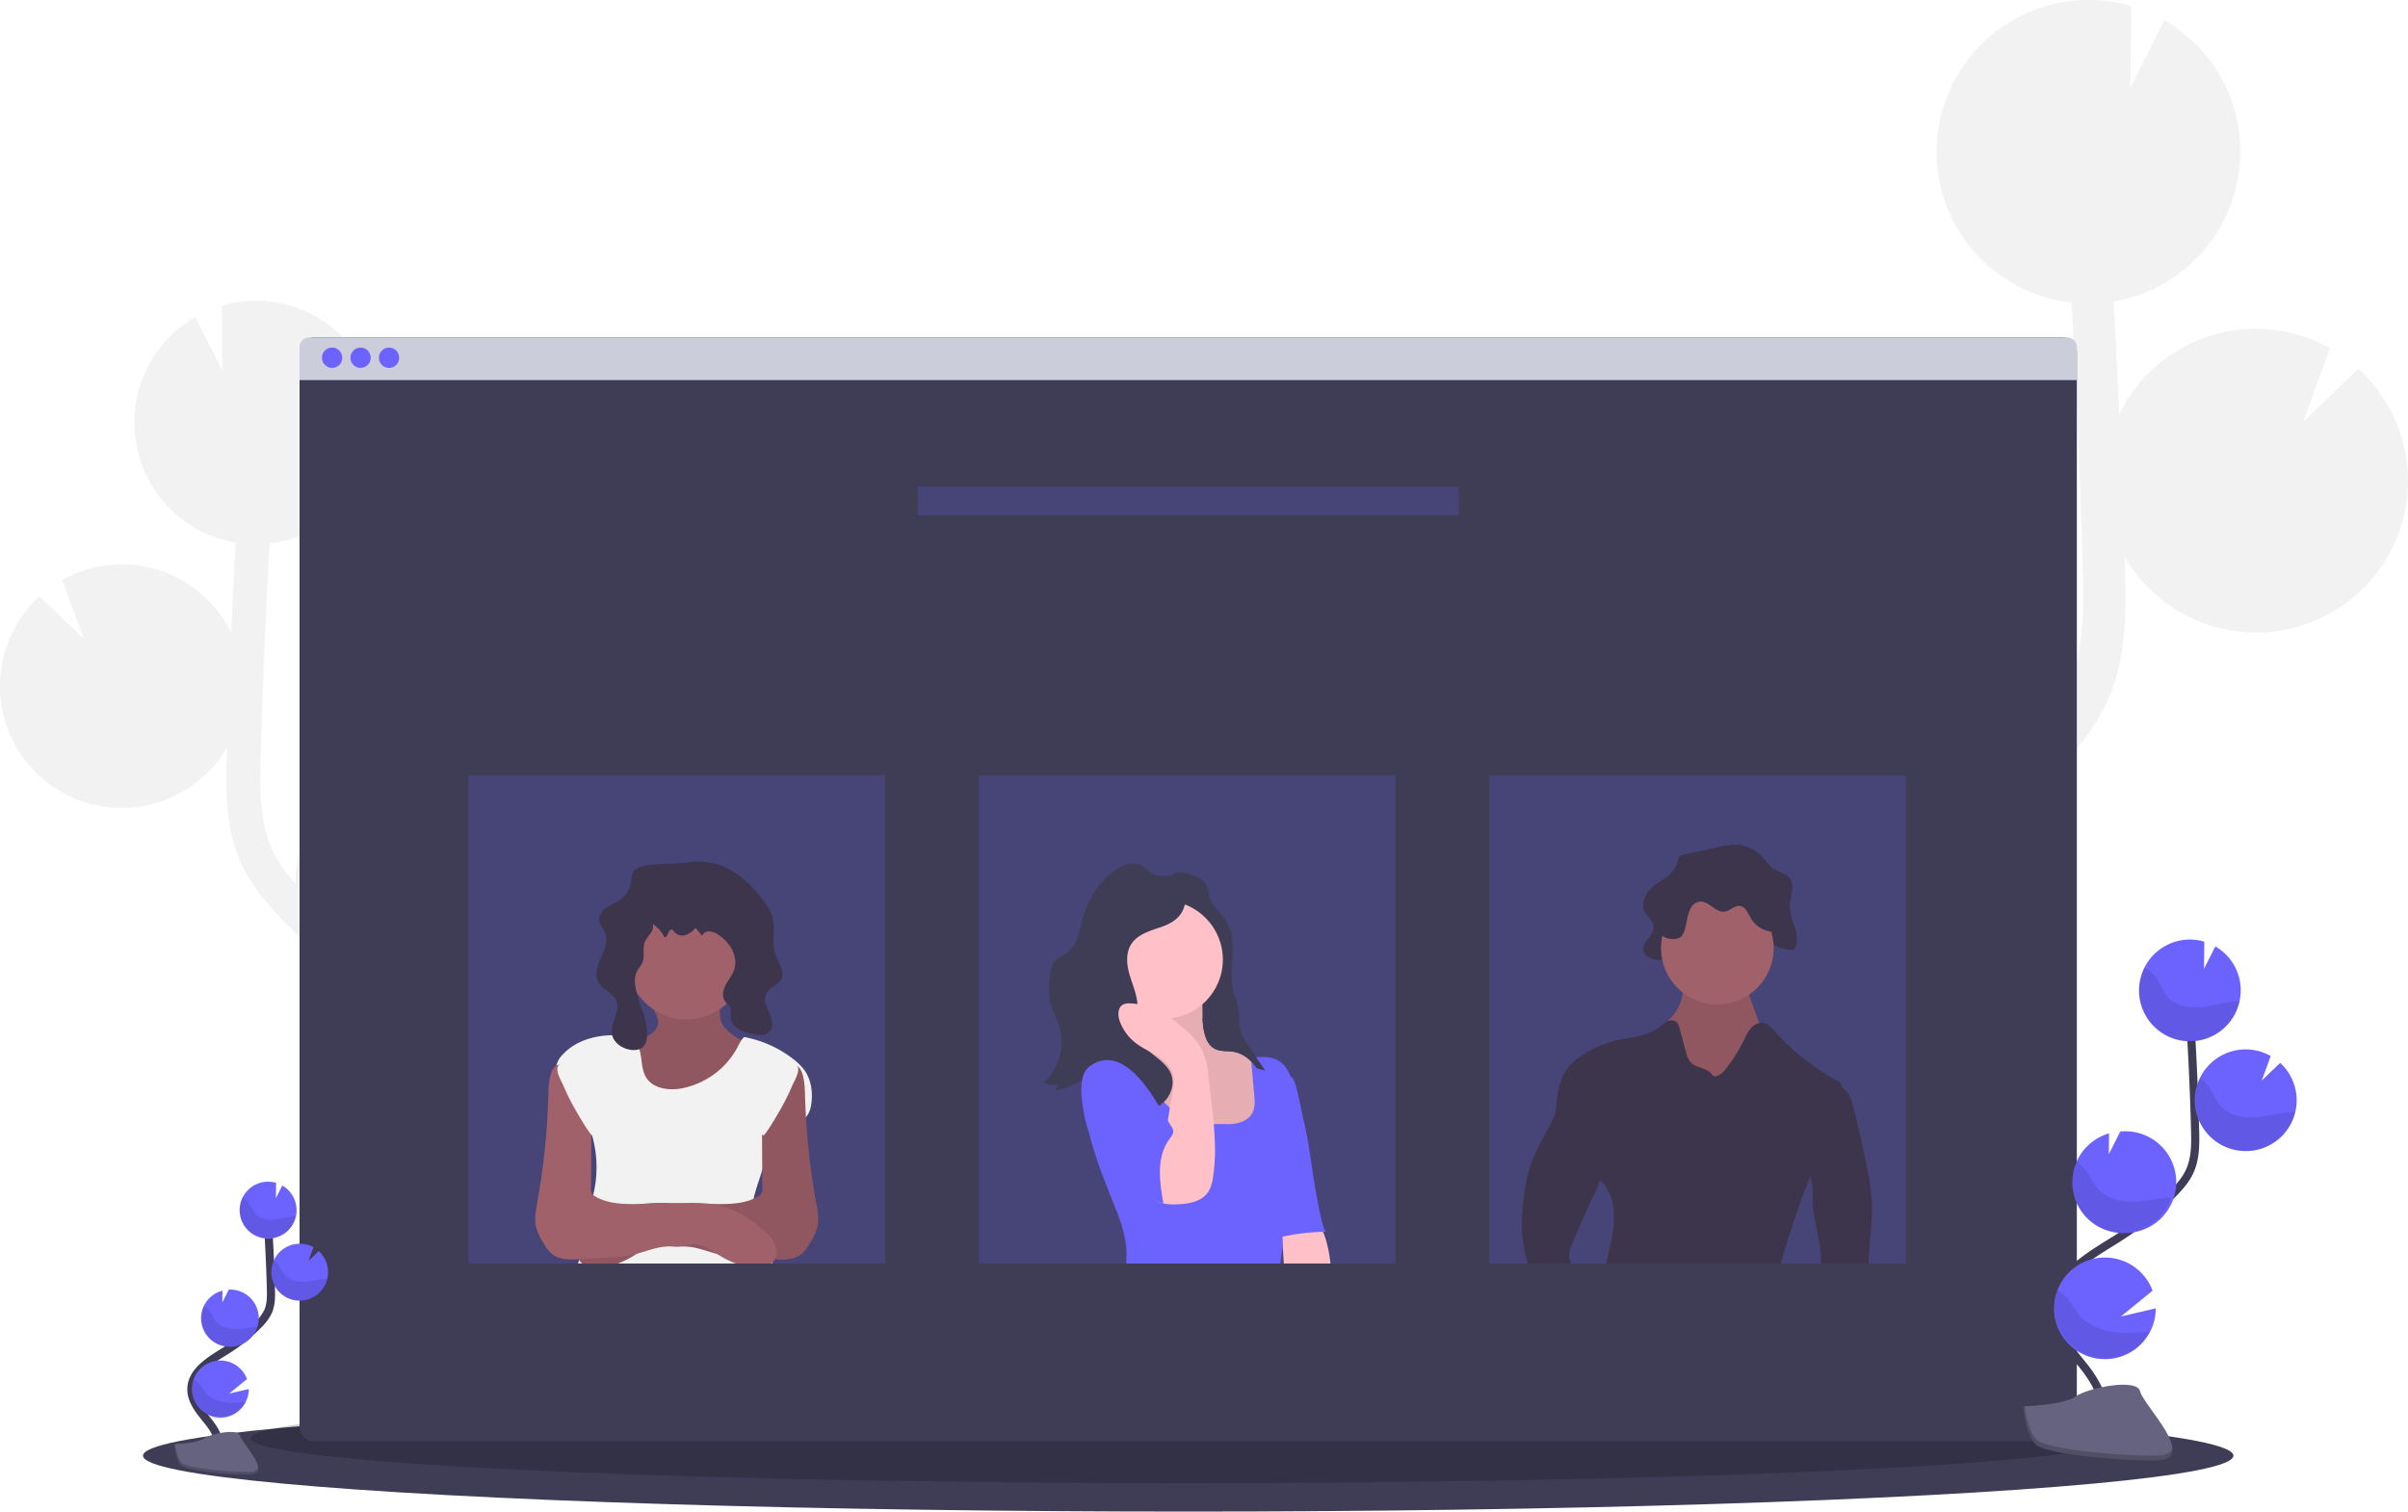 <svg xmlns="http://www.w3.org/2000/svg" width="1184.166" height="743.45"><g data-name="Groupe 30" transform="translate(.023 -.05)"><path data-name="Tracé 415" d="M223.42 498.27l-6.29-3.91c-.6-.37-1.19-.77-1.79-1.15a59.86 59.86 0 0 0 6.05-116.62l.31 24.66-13.55-26.83h-.17a59.87 59.87 0 0 0-62.58 57c-.06 1.15 0 2.27 0 3.4-4.71-5.38-9-11.15-11.83-17.47-5.73-12.79-5.84-27.28-5.39-44.9.9-34.9 2.41-70.08 4.37-105.14a59.85 59.85 0 0 0 53.16-56.64c.08-1.83.05-3.63 0-5.43a8.6 8.6 0 0 0-.07-1.34c-.12-1.74-.28-3.46-.55-5.16a4.554 4.554 0 0 0-.15-.82c-.24-1.44-.54-2.86-.88-4.26-.13-.53-.26-1.05-.4-1.57-.42-1.53-.88-3-1.42-4.52-.18-.49-.38-1-.58-1.46-.42-1.09-.88-2.17-1.37-3.23-.26-.56-.51-1.12-.78-1.67-.08-.14-.13-.29-.21-.43a59.84 59.84 0 0 0-70.28-30.36l.4 32.1L96.02 156a59.57 59.57 0 0 0-28.55 64.51h-.12c.09.43.22.84.32 1.26.19.79.39 1.57.61 2.35q.435 1.5.93 3c.25.74.49 1.47.77 2.2.41 1.06.87 2.09 1.33 3.12.27.6.51 1.22.8 1.81q1.14 2.32 2.48 4.53c.31.52.66 1 1 1.51.64 1 1.28 2 2 2.93.43.59.89 1.16 1.34 1.73.66.83 1.33 1.65 2 2.44.49.57 1 1.12 1.51 1.66.74.78 1.49 1.53 2.27 2.26.52.49 1 1 1.57 1.46.88.79 1.8 1.53 2.73 2.26.47.37.93.75 1.41 1.11q2.13 1.5 4.39 3c.28.17.59.31.87.48 1.27.74 2.55 1.45 3.87 2.09.57.28 1.15.53 1.73.79 1.08.48 2.17.95 3.29 1.38l2 .7c1.1.37 2.22.72 3.35 1 .66.18 1.33.37 2 .53 1.22.29 2.47.53 3.73.75l.24.05q-1.23 22.19-2.2 44.39a59.83 59.83 0 0 0-83.07-26l10.58 29-21.77-20.9A59.66 59.66 0 0 0 .05 334.75a58.5 58.5 0 0 0 1.52 16.49 59.84 59.84 0 0 0 110.06 16.3c0 1.5-.1 3-.14 4.51-.4 15.54-.9 34.88 6.85 52.15 5.25 11.7 13.69 21.21 22 29.73 5.43 5.54 11.06 10.91 16.83 16.1a60.09 60.09 0 0 0 21.62 18c9.48 7.3 19.3 14.17 29.45 20.51l6.34 3.94c5.7 3.53 11.54 7.16 17.26 10.93-1-.1-2-.21-3-.26a59.89 59.89 0 0 0-58.94 39l37.4 30.43-41.14-9.54a59.89 59.89 0 0 0 85.89 53.84l-2.78 3.45q-2.76 3.43-5.45 6.82c-24.34 30.83-31.11 60.09-19.06 82.4l14.66-7.91c-11.73-21.72 5.91-49.52 17.47-64.16q2.64-3.33 5.36-6.7c15.55-19.32 33.17-41.22 32.74-68.08-.68-40.49-39.94-64.85-71.57-84.43z" fill="#f2f2f2"/><path data-name="Tracé 416" d="M905.36 437.01l7.84-4.88c.75-.47 1.48-1 2.23-1.44a74.664 74.664 0 0 1-7.55-145.49l-.39 30.77 16.91-33.47h.2a74.7 74.7 0 0 1 78.09 71.13c.07 1.43 0 2.83 0 4.24 5.89-6.71 11.23-13.91 14.76-21.79 7.16-16 7.3-34 6.73-56-1.12-43.55-3-87.43-5.45-131.17a74.66 74.66 0 0 1-66.32-70.67c-.1-2.28-.07-4.53 0-6.77a15.759 15.759 0 0 1 .09-1.68c.14-2.17.35-4.32.67-6.43.05-.35.14-.69.19-1q.46-2.7 1.11-5.32l.49-2c.53-1.9 1.1-3.79 1.77-5.63.22-.62.48-1.21.72-1.82.54-1.37 1.11-2.71 1.72-4 .32-.69.63-1.39 1-2.08.08-.17.16-.36.25-.53a74.6 74.6 0 0 1 87.68-37.87l-.5 40 16.72-33.08a74.27 74.27 0 0 1 35.61 80.48h.09c-.12.53-.29 1-.41 1.57-.24 1-.49 2-.76 2.93-.35 1.25-.75 2.47-1.16 3.69-.31.92-.61 1.84-1 2.75a74.47 74.47 0 0 1-1.66 3.89c-.34.75-.64 1.52-1 2.26-.95 1.93-2 3.82-3.09 5.65-.38.65-.82 1.26-1.23 1.89-.8 1.24-1.61 2.46-2.48 3.65-.54.74-1.11 1.44-1.67 2.16-.82 1-1.65 2.06-2.53 3.05q-.91 1-1.89 2.07c-.91 1-1.86 1.9-2.82 2.81-.65.62-1.29 1.24-2 1.83-1.11 1-2.25 1.9-3.42 2.81-.58.46-1.15.95-1.75 1.39a76.03 76.03 0 0 1-5.48 3.69c-.35.21-.73.39-1.09.6q-2.36 1.4-4.82 2.61c-.71.35-1.44.65-2.16 1-1.35.61-2.71 1.19-4.1 1.72a74.716 74.716 0 0 1-6.64 2.16c-.83.23-1.66.46-2.51.67-1.53.36-3.08.66-4.65.93l-.31.06q1.56 27.69 2.75 55.39a74.62 74.62 0 0 1 103.64-32.4l-13.19 36.16 27.15-26.07a74.4 74.4 0 0 1 24.31 51.52 72.944 72.944 0 0 1-1.89 20.57 74.66 74.66 0 0 1-137.32 20.34c0 1.87.13 3.76.18 5.63.5 19.39 1.12 43.52-8.54 65.06-6.55 14.61-17.09 26.46-27.51 37.09q-10.17 10.38-21 20.09a74.94 74.94 0 0 1-27 22.43c-11.83 9.11-24.08 17.68-36.74 25.6l-7.91 4.91c-7.11 4.4-14.39 8.93-21.54 13.63 1.26-.12 2.5-.26 3.78-.32a74.72 74.72 0 0 1 73.49 48.62l-46.66 38 51.33-11.89a74.73 74.73 0 0 1-107.08 67.26c1.16 1.44 2.31 2.88 3.47 4.31 2.29 2.85 4.58 5.69 6.81 8.51 30.36 38.45 38.81 75 23.77 102.8l-18.28-9.87c14.63-27.1-7.38-61.78-21.81-80-2.19-2.77-4.43-5.56-6.68-8.36-19.4-24.1-41.39-51.42-40.85-84.93.84-50.61 49.88-81 89.29-105.42z" fill="#f2f2f2"/><ellipse data-name="Ellipse 19" cx="514" cy="27.5" rx="514" ry="27.5" transform="translate(70.3 688.5)" fill="#3f3d56"/><ellipse data-name="Ellipse 20" cx="460" cy="22" rx="460" ry="22" transform="translate(123.3 685.5)" opacity=".2"/><path data-name="Tracé 417" d="M1021.29 173.21v528.54a7.21 7.21 0 0 1-7.21 7.21H154.49a7.2 7.2 0 0 1-7.2-7.21V173.21a7.2 7.2 0 0 1 7.2-7.21h859.56a7.21 7.21 0 0 1 7.24 7.21z" fill="#3f3d56"/><path data-name="Tracé 418" d="M1021.29 170.81V187h-874v-16.19a4.81 4.81 0 0 1 4.81-4.81h864.38a4.81 4.81 0 0 1 4.81 4.81z" fill="#cbceda"/><circle data-name="Ellipse 21" cx="5" cy="5" r="5" transform="translate(158.29 171)" fill="#6c63ff"/><circle data-name="Ellipse 22" cx="5" cy="5" r="5" transform="translate(172.29 171)" fill="#6c63ff"/><circle data-name="Ellipse 23" cx="5" cy="5" r="5" transform="translate(186.29 171)" fill="#6c63ff"/><path data-name="Rectangle 1669" fill="#6c63ff" opacity=".2" d="M451.3 239.5h266v14h-266z"/><path data-name="Rectangle 1670" fill="#6c63ff" opacity=".2" d="M230.3 381.5h205v240h-205z"/><path data-name="Rectangle 1671" fill="#6c63ff" opacity=".2" d="M481.3 381.5h205v240h-205z"/><path data-name="Rectangle 1672" fill="#6c63ff" opacity=".2" d="M937.3 621.5h-205v-240h205z"/><path data-name="Tracé 419" d="M323.63 503.48c-.61 3.61-4.18 5.88-7.55 7.29s-7.14 2.58-9.3 5.53c-2.91 4-1.69 9.73 1 13.88 3.05 4.76 7.67 8.27 12.19 11.67a22 22 0 0 0 6.6 3.85 19.62 19.62 0 0 0 5.62.6 102.48 102.48 0 0 0 18.17-1.63c7.69-1.4 15.91-4.2 20-10.88 3.32-5.47 3.11-12.3 2.79-18.7-3.62-.31-6.86-2.28-9.94-4.19-3.64-2.26-7.57-4.89-8.75-9-1.24-4.31.74-9.63-2.21-13-2-2.28-5.39-2.55-8.41-2.63q-6.15-.16-12.29-.17c-2.82 0-9.12-1.18-11.44.7-4.27 3.41 4.29 12.1 3.52 16.68z" fill="#a0616a"/><path data-name="Tracé 420" d="M323.63 503.48c-.61 3.61-4.18 5.88-7.55 7.29s-7.14 2.58-9.3 5.53c-2.91 4-1.69 9.73 1 13.88 3.05 4.76 7.67 8.27 12.19 11.67a22 22 0 0 0 6.6 3.85 19.62 19.62 0 0 0 5.62.6 102.48 102.48 0 0 0 18.17-1.63c7.69-1.4 15.91-4.2 20-10.88 3.32-5.47 3.11-12.3 2.79-18.7-3.62-.31-6.86-2.28-9.94-4.19-3.64-2.26-7.57-4.89-8.75-9-1.24-4.31.74-9.63-2.21-13-2-2.28-5.39-2.55-8.41-2.63q-6.15-.16-12.29-.17c-2.82 0-9.12-1.18-11.44.7-4.27 3.41 4.29 12.1 3.52 16.68z" opacity=".1"/><circle data-name="Ellipse 24" cx="29.33" cy="29.33" r="29.33" transform="translate(308.27 442.76)" fill="#a0616a"/><path data-name="Tracé 421" d="M398.89 543.27a12.64 12.64 0 0 1-1.65 5 8.548 8.548 0 0 1-.9 1.16c-1.65 1.81-4 3-6.13 4.27-6 3.65-12.73 8.4-13.85 15.35a52.6 52.6 0 0 1-1.51 6.4c-1.4 4.76-3.23 9.44-4.3 14.2a32.279 32.279 0 0 0-.89 8.43 25.573 25.573 0 0 0 .24 2.65c.95 6.74 4.41 12.79 8.48 18.54.44.62.88 1.24 1.33 1.85l.29.39h-95.74c.16-.61.32-1.21.47-1.82a2.862 2.862 0 0 1 .07-.28c.95-3.81 1.78-7.64 2.36-11.5a73.2 73.2 0 0 0 .89-10.36c0-3 .66-6.32 3.17-8 .17-.61.33-1.23.49-1.84a57.15 57.15 0 0 0-.14-27.63c-.14-.56-.3-1.12-.45-1.68-.07-.25-.15-.5-.22-.75a81.918 81.918 0 0 1-2.12-8.11c-.59-3.27-.72-6.75-2.46-9.57s-4.77-4.47-7.46-6.38a17.1 17.1 0 0 1-3.53-3.21 7.881 7.881 0 0 1-1.9-4.6 6.8 6.8 0 0 1 .11-1.5 11.51 11.51 0 0 1 3.05-5.45c6.08-6.69 15.37-9.5 24.5-9.62 1.41 0 2.81 0 4.2.12a11.829 11.829 0 0 1 4.71 1.06 7.15 7.15 0 0 1 2.35 1.94 11.64 11.64 0 0 1 2 3.78 21 21 0 0 1 .8 3.38c.56 3.57.68 7.37 2.56 10.45 3.41 5.58 11.18 6.6 17.6 5.39a39.7 39.7 0 0 0 27.23-20 36.743 36.743 0 0 1 2-3.63 9.068 9.068 0 0 1 1.36-1.61 55.81 55.81 0 0 1 24.37 11 26.62 26.62 0 0 1 5.78 6c3 4.74 3.68 10.66 2.84 16.18z" fill="#f2f2f2"/><path data-name="Tracé 422" d="M401.89 603.66a28.16 28.16 0 0 1-3.67 7.86 18.921 18.921 0 0 1-4.24 5.42c-3.55 2.79-8.46 2.73-13 2.47h-.36l-2.25-.13-12.91-.77a72.773 72.773 0 0 1-10.2-1.09c-.9-.18-1.79-.4-2.68-.64-5-1.34-9.89-3.34-15.06-3.63-1.5-.09-3 0-4.53 0h-.42a22.546 22.546 0 0 1-3-.2c-1.636-.239-3.246-.759-4.916-.839-4.28-.22-8.06 2.35-11.71 4.69l-1 .62a44.993 44.993 0 0 1-8.28 4.12H286.32a5.724 5.724 0 0 1-.81-.75 6.233 6.233 0 0 1-.78-1.07c-.05-.09-.1-.18-.14-.27a9.12 9.12 0 0 1 0-7.71 15.09 15.09 0 0 1 2.53-3.8 34.994 34.994 0 0 1 3.66-3.44c6.74-5.62 14.49-10.36 23.11-12 .6-.11 1.21-.21 1.81-.29a80.26 80.26 0 0 1 13-.43l4.07.08 17.05.35h.47c6.85.13 14.05.18 20.24-2.55a23.787 23.787 0 0 0 2.3-1.18 4.329 4.329 0 0 0 1.59-1.38 4.77 4.77 0 0 0 .47-2.6l-.06-9-.12-17.35q0-6.39-.08-12.77a8.77 8.77 0 0 1 2.45-7.27c2.49-3.13 8.56-14.18 12.86-14.36a3.46 3.46 0 0 1 2.15.6c3.66 2.44 3.68 11.69 3.77 14.81q.15 5.17.45 10.33a350.869 350.869 0 0 0 5 42c.74 3.989 1.54 8.169.58 12.169z" fill="#a0616a"/><path data-name="Tracé 423" d="M401.89 603.66a28.16 28.16 0 0 1-3.67 7.86 18.921 18.921 0 0 1-4.24 5.42c-3.55 2.79-8.46 2.73-13 2.47h-.36l-2.25-.13-12.91-.77a72.773 72.773 0 0 1-10.2-1.09c-.9-.18-1.79-.4-2.68-.64-5-1.34-9.89-3.34-15.06-3.63-1.5-.09-3 0-4.53 0h-.42a22.546 22.546 0 0 1-3-.2c-1.636-.239-3.246-.759-4.916-.839-4.28-.22-8.06 2.35-11.71 4.69l-1 .62a44.993 44.993 0 0 1-8.28 4.12H286.32a5.724 5.724 0 0 1-.81-.75 6.233 6.233 0 0 1-.78-1.07c-.05-.09-.1-.18-.14-.27a9.12 9.12 0 0 1 0-7.71 15.09 15.09 0 0 1 2.53-3.8 34.994 34.994 0 0 1 3.66-3.44c6.74-5.62 14.49-10.36 23.11-12 .6-.11 1.21-.21 1.81-.29a80.26 80.26 0 0 1 13-.43l4.07.08 17.05.35h.47c6.85.13 14.05.18 20.24-2.55a23.787 23.787 0 0 0 2.3-1.18 4.329 4.329 0 0 0 1.59-1.38 4.77 4.77 0 0 0 .47-2.6l-.06-9-.12-17.35q0-6.39-.08-12.77a8.77 8.77 0 0 1 2.45-7.27c2.49-3.13 8.56-14.18 12.86-14.36a3.46 3.46 0 0 1 2.15.6c3.66 2.44 3.68 11.69 3.77 14.81q.15 5.17.45 10.33a350.869 350.869 0 0 0 5 42c.74 3.989 1.54 8.169.58 12.169z" opacity=".1"/><path data-name="Tracé 424" d="M318.28 425.58c-2.54.38-5.35 1.06-6.73 3.22-1.08 1.68-1 3.81-1.37 5.77a12.8 12.8 0 0 1-4.92 7.87c-2.1 1.55-4.64 2.42-6.81 3.87s-4.09 3.82-3.8 6.42c.25 2.27 2.06 4 2.91 6.14 1.57 3.9-.28 8.25-2 12.09s-3.34 8.36-1.37 12.07c2.09 3.91 7.48 5.39 9 9.54 1.89 5-3 10.33-2.37 15.66.54 4.38 4.86 7.51 9.23 8.15 2.09.3 4.41.09 6-1.3s2.09-3.66 2.16-5.77c.27-8.14-4.36-15.61-5.71-23.65-.44-2.65-.5-5.49.73-7.88.78-1.51 2-2.75 2.68-4.32 1.35-3.27-.18-7.22 1.27-10.45a27.359 27.359 0 0 1 2.83-4c.93-1.35 1.55-3.14.82-4.61a16.151 16.151 0 0 1 5.95 6.76c1.89-.38 1.84-4.44 3.69-3.86.52.17.82.72 1.16 1.15a5.21 5.21 0 0 0 5.54 1.46 10.889 10.889 0 0 0 4.88-3.51l3.16 3.92a3.61 3.61 0 0 1 3.47-2.2 8.34 8.34 0 0 1 4.1 1.41c6 3.59 10.5 10.94 8.2 17.54-1 2.82-3 5.13-4.34 7.81s-1.68 6.28.46 8.36a16.646 16.646 0 0 1 1.38 1.26c1.57 1.85.58 4.67 1.05 7 .83 4.29 5.89 6 10.15 7 3 .68 6.57 1.19 8.67-1 2.3-2.4 1.27-6.33-.12-9.35s-3-6.51-1.51-9.47 5.86-4 7.43-7.09c2-3.93-1.53-8.24-2.94-12.42-1.93-5.72.22-12.14-1.36-18a25.119 25.119 0 0 0-4.42-8.12c-4.67-6.28-10.27-12.05-17.21-15.69-6.56-3.44-13.17-4-20.4-3.13-6.49.82-13.03.38-19.54 1.35z" fill="#3c354c"/><path data-name="Tracé 425" d="M375.28 558.49a2.42 2.42 0 0 1-1.15-1.59q-3.33-9.36-6.24-18.85a7.33 7.33 0 0 1-.47-3.51 6.82 6.82 0 0 1 2.68-3.65 40 40 0 0 1 10.95-6.42c2.88-1.13 7.13-3.14 10-1.31 3.56 2.27-.24 8-1.54 11a114.076 114.076 0 0 1-6 12c-.68 1.2-7.32 12.69-8.23 12.33z" fill="#f2f2f2"/><path data-name="Tracé 426" d="M380.99 619.41a6 6 0 0 1-.94 1.34 3.064 3.064 0 0 1-.36.36 4.193 4.193 0 0 1-.45.39h-17.39a45 45 0 0 1-8.28-4.12l-1-.62c-3.65-2.34-7.43-4.91-11.71-4.69-1.67.08-3.28.6-4.92.84a22.53 22.53 0 0 1-3 .2h-.42c-1.51 0-3-.07-4.53 0-5.17.29-10.05 2.29-15.06 3.63-.89.24-1.78.46-2.68.64a72.773 72.773 0 0 1-10.2 1.09l-15.16.9h-.36c-4.53.26-9.44.32-13-2.47a18.921 18.921 0 0 1-4.24-5.42 28.158 28.158 0 0 1-3.67-7.86c-1-4-.16-8.18.57-12.23a352.25 352.25 0 0 0 5.43-52.34c.09-3.13.11-12.41 3.79-14.82a3.19 3.19 0 0 1 1.39-.54 3.561 3.561 0 0 1 .74 0c4.3.18 10.37 11.23 12.86 14.36a8.77 8.77 0 0 1 2.45 7.27q0 6.16-.08 12.34v.56q-.07 13.14-.17 26.27a4.77 4.77 0 0 0 .47 2.6 2.859 2.859 0 0 0 .52.63 6.636 6.636 0 0 0 1.07.75c6.65 3.92 14.82 3.88 22.54 3.73h.47l17.05-.35 4.07-.08a80.246 80.246 0 0 1 13 .43c.6.08 1.21.18 1.81.29a47.079 47.079 0 0 1 18.3 8.26q2.5 1.77 4.86 3.74c2.46 2 4.88 4.32 6.19 7.24a9.12 9.12 0 0 1 .04 7.68z" fill="#a0616a"/><path data-name="Tracé 427" d="M291.33 558.49a2.45 2.45 0 0 0 1.15-1.59q3.33-9.36 6.24-18.85a7.451 7.451 0 0 0 .46-3.51 6.82 6.82 0 0 0-2.68-3.65 39.74 39.74 0 0 0-10.94-6.42c-2.88-1.13-7.12-3.14-10-1.31-3.56 2.27.23 8 1.54 11a112.1 112.1 0 0 0 6 12c.68 1.2 7.32 12.69 8.23 12.33z" fill="#f2f2f2"/><path data-name="Tracé 428" d="M832.38 444.98c5.95-1.45 10.57 8.4 16.56 7.23 3.29-.64 5.83-4.54 9.16-4.25 3.79.33 5.41 5.51 7.35 9.3 3.37 6.56 10.18 10.53 16.74 9.74 2.06-2.72 1.67-6.9.62-10.3s-2.65-6.7-2.69-10.32c-.05-4.79 2.58-10.09.2-14-1.83-3-5.57-3.24-8.32-5.09-2.15-1.44-3.66-3.85-5.46-5.82a18.05 18.05 0 0 0-11.13-5.85c-3.54-.4-7.1.36-10.6 1.12l-16.36 3.54a4.55 4.55 0 0 0-2.55 1.17 8.811 8.811 0 0 0-1.32 3.35c-1.55 5.08-6.41 7.46-10.38 10.28s-7.74 8.4-5.55 13.15c1.24 2.69 4.16 4.35 4.47 7.37.27 2.7-1.68 4.91-3.27 6.91-6.75 8.46 8.38 12.86 12 7.12 4.03-6.32 2.02-22.57 10.53-24.65z" fill="#3c354c"/><path data-name="Tracé 429" d="M823.73 498.19c-1.42 1.85-3.27 3.39-4.41 5.43a12.49 12.49 0 0 0-.66 9.37 35.4 35.4 0 0 0 4.27 8.6 50 50 0 0 0 7.5 10 18.25 18.25 0 0 0 11 5.46c4.45.33 8.75-1.51 12.78-3.44a14 14 0 0 0 4.61-3 14.288 14.288 0 0 0 2.24-4.07l3.47-8.31a22.891 22.891 0 0 0 2-6.38c.36-3.45-.84-6.86-2-10.13l-6.35-17.47a5.9 5.9 0 0 0-1.52-2.65 5.73 5.73 0 0 0-2.34-1 67.917 67.917 0 0 0-12.27-2c-3.08-.21-10.07-1.3-12.76.44-2.47 1.61-1.44 5.71-1.73 8.36a21.17 21.17 0 0 1-3.83 10.79z" fill="#a0616a"/><path data-name="Tracé 430" d="M823.73 498.19c-1.42 1.85-3.27 3.39-4.41 5.43a12.49 12.49 0 0 0-.66 9.37 35.4 35.4 0 0 0 4.27 8.6 50 50 0 0 0 7.5 10 18.25 18.25 0 0 0 11 5.46c4.45.33 8.75-1.51 12.78-3.44a14 14 0 0 0 4.61-3 14.288 14.288 0 0 0 2.24-4.07l3.47-8.31a22.891 22.891 0 0 0 2-6.38c.36-3.45-.84-6.86-2-10.13l-6.35-17.47a5.9 5.9 0 0 0-1.52-2.65 5.73 5.73 0 0 0-2.34-1 67.917 67.917 0 0 0-12.27-2c-3.08-.21-10.07-1.3-12.76.44-2.47 1.61-1.44 5.71-1.73 8.36a21.17 21.17 0 0 1-3.83 10.79z" opacity=".1"/><circle data-name="Ellipse 25" cx="27.7" cy="27.7" r="27.7" transform="translate(816.81 438.68)" fill="#a0616a"/><path data-name="Tracé 431" d="M905.89 535.55c.06 7.64-2.87 15-5.9 22s-6.88 13.91-9.84 21.1c-.24.58-.47 1.17-.7 1.76q-7.64 19.74-13.52 40.09l-.29 1h-85.9c3.92-15 7.28-30-2.12-40.35-.29-.32-.58-.65-.86-1-6.15-7.41-8.91-17.52-16.22-23.82-1.68-1.45-3.63-2.73-4.67-4.7a8.54 8.54 0 0 1-.88-3.9 26.468 26.468 0 0 1 .22-3.56c.72-6.5 1.65-13.32 5.57-18.56a27.42 27.42 0 0 1 6.35-5.9 50.671 50.671 0 0 1 17.71-7.91c7.16-1.64 15.06-1.88 20.9-6.35a24.7 24.7 0 0 1 4-3l.4-.17a4.16 4.16 0 0 1 4.31.46 5.929 5.929 0 0 1 1.44 3q1.59 5.82 3.19 11.64a11.892 11.892 0 0 0 2.41 5.24c2.83 2.94 8.24 2.59 10.44 6 1.32 2.07 4.79-.34 6.3-2.26a84.806 84.806 0 0 0 9.45-14.94 24 24 0 0 1 3.5-5.83 7.92 7.92 0 0 1 3.86-2.34 5.2 5.2 0 0 1 2.22-.06c2.16.44 3.74 2.22 5.21 3.86a117 117 0 0 0 30.74 24.45 5.09 5.09 0 0 1 2.25 1.86 3.85 3.85 0 0 1 .38 1.61 3.029 3.029 0 0 1 .05.58z" fill="#3c354c"/><path data-name="Tracé 432" d="M835.37 443.57c4.63-1 8.22 5.65 12.88 4.86 2.56-.42 4.54-3 7.12-2.85 2.95.22 4.21 3.7 5.72 6.24a13.83 13.83 0 0 0 13 6.55c1.6-1.83 1.3-4.63.48-6.92s-2.07-4.51-2.1-6.93c0-3.23 2-6.79.16-9.42-1.42-2-4.33-2.18-6.47-3.42-1.67-1-2.84-2.59-4.25-3.91a14.79 14.79 0 0 0-8.65-3.93 29.423 29.423 0 0 0-8.24.75l-12.72 2.38a3.76 3.76 0 0 0-2 .78 5.512 5.512 0 0 0-1 2.25c-1.21 3.42-5 5-8.07 6.91s-6 5.65-4.32 8.84c1 1.81 3.23 2.92 3.47 5 .22 1.81-1.3 3.3-2.54 4.64-5.24 5.68 6.52 8.64 9.35 4.78 3.13-4.28 1.56-15.2 8.18-16.6z" fill="#3c354c"/><path data-name="Tracé 433" d="M918.89 621.5H895.5c.38-9.58-3.52-19.31-4-29.08-.18-3.67.13-7.4-.61-11a24.1 24.1 0 0 0-.75-2.77c-.59-1.85-1.31-3.67-1.87-5.53-1.86-6.21-1.79-12.81-1.7-19.29q.16-10.73.34-21.44c0-1.86-.55-4.6 1.14-5.38 3.81-1.76 7.77 1.73 11.27 4 2.1 1.4 4.5 2.5 6.54 4a12.22 12.22 0 0 1 3.11 3.1 17.379 17.379 0 0 1 2.07 5.39q4.25 16.23 7.4 32.73a106.224 106.224 0 0 1 2 14.5c.61 10.24-1.52 20.57-1.55 30.77z" fill="#3c354c"/><path data-name="Tracé 434" d="M773.61 610.36c-1 2.44-2.08 5-1.93 7.66a11.913 11.913 0 0 0 .8 3.48h-21.19a78.185 78.185 0 0 1-2.4-11c-1-7.24-.45-14.61.49-21.87a79.822 79.822 0 0 1 3.67-16.57c2.46-6.89 6.35-13.13 9.66-19.61.78-1.51 1.49-3.21 2.32-4.71 1.78-3.29 4.08-5.71 8.66-3.5 11.39 5.49 16.28 24.72 13.11 35.92a.287.287 0 0 1 0 .09 55.425 55.425 0 0 1-3.38 8.27q-5.16 10.82-9.81 21.84z" fill="#3c354c"/><path data-name="Tracé 435" d="M587.99 430.98a10.12 10.12 0 0 1 5.35 4.54c.91 1.89.88 4.1 1.5 6.11 1.31 4.23 5.25 7 7.7 10.7 3.32 5 3.71 11.37 3.48 17.37s-1 12.12.5 17.95c.71 2.84 1.92 5.54 2.41 8.43.59 3.5.1 7.16 1 10.6.79 3.13 2.64 5.87 4.46 8.53l7.78 11.37a89.832 89.832 0 0 1-10.27-3.09 18.42 18.42 0 0 0 5.55 8.39l-5.62-6.8a16.12 16.12 0 0 0-4.19-4c-2.06-1.17-4.5-1.35-6.82-1.83-4.45-.9-8.91-3.18-11.09-7.19-2.91-5.34-1-12.05-2.67-17.91-1.19-4.28-4.13-7.81-6.15-11.75-4.59-8.93-4.31-19.46-5.75-29.4-.62-4.22-1.56-8.41-1.58-12.68 0-3.15.31-9.13 3.61-10.74 2.86-1.35 8.14.27 10.8 1.4z" fill="#3f3d56"/><path data-name="Tracé 436" d="M591.42 502.51c.47 5.22 1.56 11.38 6.32 13.57 2.69 1.24 5.82.78 8.74 1.26 5.51.89 10 5.13 12.6 10.1s3.43 10.61 4 16.17c.75 6.95 1 14.5-2.83 20.36-3.09 4.75-8.43 7.64-13.9 9.11a38.79 38.79 0 0 1-32.37-6c-4.53-3.29-8.27-7.53-11.91-11.77-7.93-9.23-15.91-19.35-17.54-31.41-.19-1.37-.17-3 1-3.84a4.19 4.19 0 0 1 2.55-.51l7.6.14c1.93 0 4.11 0 5.42-1.45s1.23-3.27 1.18-5l-.58-22.05a3.17 3.17 0 0 1 .5-2.23 2.94 2.94 0 0 1 1.75-.75c4.19-.71 8.57 0 12.67-1.14 3.9-1.07 10-5.55 12.89-.95 2.42 3.85 1.54 11.95 1.91 16.39z" fill="#ffc1c7"/><path data-name="Tracé 437" d="M591.42 502.51c.47 5.22 1.56 11.38 6.32 13.57 2.69 1.24 5.82.78 8.74 1.26 5.51.89 10 5.13 12.6 10.1s3.43 10.61 4 16.17c.75 6.95 1 14.5-2.83 20.36-3.09 4.75-8.43 7.64-13.9 9.11a38.79 38.79 0 0 1-32.37-6c-4.53-3.29-8.27-7.53-11.91-11.77-7.93-9.23-15.91-19.35-17.54-31.41-.19-1.37-.17-3 1-3.84a4.19 4.19 0 0 1 2.55-.51l7.6.14c1.93 0 4.11 0 5.42-1.45s1.23-3.27 1.18-5l-.58-22.05a3.17 3.17 0 0 1 .5-2.23 2.94 2.94 0 0 1 1.75-.75c4.19-.71 8.57 0 12.67-1.14 3.9-1.07 10-5.55 12.89-.95 2.42 3.85 1.54 11.95 1.91 16.39z" opacity=".1"/><circle data-name="Ellipse 26" cx="29.05" cy="29.05" r="29.05" transform="translate(543.23 442.98)" fill="#ffc1c7"/><path data-name="Tracé 438" d="M636.94 596.43a27.081 27.081 0 0 1-.83 3.51 82.444 82.444 0 0 1-3.2 7.89c-.46 1.07-.89 2.14-1.26 3.24-.29.86-.54 1.74-.76 2.62s-.48 2.07-.66 3.12c-.27 1.55-.47 3.12-.63 4.69h-75.81a47.258 47.258 0 0 0-.43-11.5 75.655 75.655 0 0 0-4.68-15.25c-4.83-12.38-10.23-25-13.2-37.91v-.05a75.342 75.342 0 0 1-1.84-25.64c.06-.5.13-1 .2-1.52a39.159 39.159 0 0 1 .73-3.86 21.269 21.269 0 0 1 4.83-9.78c3.4-3.66 9.15-5.47 13.56-3.13 2.66 1.41 4.31 3.91 5.63 6.68.84 1.76 1.55 3.62 2.29 5.39a55 55 0 0 0 11.48 17.15 38.019 38.019 0 0 0 2.92 2.77c1.01.88 1.89 1.62 2.88 2.38 3.21 2.47 7.08 5.6 11.27 5.71 2.43.07 4.91 0 7.42 0 2.2 0 4.42-.09 6.61 0 4.69.09 10-1.24 12.27-5.35 1.55-2.81 1.29-6.24 1-9.44q-.345-3.75-.7-7.51v-.39c-.16-1.81-.33-3.6-.5-5.41-.08-.87-.16-1.75-.25-2.62l-.18-1.94q1.25-.14 2.52-.24c3.79-.3 7.66-.23 10.92 1.62 3.1 1.75 5 4.76 6.22 8.17a32.82 32.82 0 0 1 1.56 7.5c1.12 11.35-.69 22.8-.07 34.18.4 8.24 2.14 16.79.69 24.92z" fill="#6c63ff"/><path data-name="Tracé 439" d="M654.25 621.5h-22.93c-.19-2.6-.34-5.2-.43-7.81-.08-1.8-.14-3.61-.17-5.41q-.15-7.28.12-14.52a32.75 32.75 0 0 0 14.75 4.21 28.252 28.252 0 0 1 5 7.93 38.471 38.471 0 0 1 1.71 4.91.14.14 0 0 1 0 .07 65.634 65.634 0 0 1 1.95 10.62z" fill="#ffc1c7"/><path data-name="Tracé 440" d="M652.24 605.87a106.7 106.7 0 0 0-25.7 3.4c-1.11-5.48-.57-11.14 0-16.7l3.71-38.21c.27-2.83-.25-28.81 5.23-24.22 2 1.69 4.56 16.88 5.19 19.32.95 3.69 1.7 7.42 2.37 11.16 1.37 7.68 2.3 15.42 3.63 23.11.38 2.22 3.59 22.16 5.57 22.14z" fill="#6c63ff"/><path data-name="Tracé 441" d="M583.35 435.09a5 5 0 0 0-.6-2.61 4.34 4.34 0 0 0-3.11-1.64c-4.19-.65-8.79 1-12.58-.88-2-1-3.51-3-5.51-4.11-4.72-2.67-10.68 0-14.86 3.46a43.38 43.38 0 0 0-13.93 21.22c-1.86 6.42-2.61 13.93-7.93 18-2.2 1.68-5 2.61-6.65 4.85-1.24 1.72-1.53 3.93-1.76 6-.55 4.88-1 9.88.27 14.62 1 3.53 2.85 6.73 4 10.2a27.08 27.08 0 0 1-7.38 28.18 8.779 8.779 0 0 0 6.5 1.13 5.569 5.569 0 0 1-.94 2.87c6.8-.22 12.71-6.84 19.36-5.39 5.08 1.1 7.91 6.34 11.7 9.9 4.88 4.59 12.46 6.51 18.59 3.79s9.85-10.46 7.25-16.64c-3-7-12.09-9.81-15.26-16.76-2.45-5.39-.63-11.67-1.16-17.56-.45-5.06-2.63-9.77-4-14.66s-1.8-10.48 1-14.74c2.94-4.52 8.57-6.28 13.69-8 11.53-3.72 13.75-9.57 13.31-21.23z" fill="#3f3d56"/><path data-name="Tracé 442" d="M576.21 539.53c.83-4 1.65-8.37.19-12.24-2.72-7.22-11.61-9.47-17.76-14.12a24 24 0 0 1-7.9-10.53c-1.12-2.93-1.27-7 1.48-8.48a6.67 6.67 0 0 1 3.43-.6c9.58.22 18.36 5.43 25.71 11.59 4.27 3.59 8.33 7.7 10.46 12.85a41.95 41.95 0 0 1 2.43 11.55l1.5 13a203.792 203.792 0 0 1 1.73 22.47 99.147 99.147 0 0 1-.81 12.89c-.38 3-1 6.16-2.73 8.65-3.32 4.63-9.7 5.67-15.4 5.83a26.6 26.6 0 0 1-6.43-.41c-9.47-2.06-16.65-15.32-9.49-23.51 3-3.48 7.62-3.57 9.35-8.34 2.32-6.32 2.88-13.97 4.24-20.6z" fill="#ffc1c7"/><path data-name="Tracé 443" d="M568.52 541.81l7.47 12.21a5.579 5.579 0 0 1 .91 2.11c.21 1.59-1 3-1.92 4.29-6.44 8.8-4.8 20.9-2.86 31.63a57.41 57.41 0 0 1-39.46-46.47c-.94-6.39-2.46-16.91 3.21-21.07 13.66-10.02 26.24 6.84 32.65 17.3z" fill="#6c63ff"/><path data-name="Tracé 444" d="M606.48 517.34c-2.92-.48-6 0-8.74-1.26-4.76-2.19-5.85-8.35-6.32-13.57 0-.48-.07-1-.09-1.57a43.425 43.425 0 0 1 5.53-4.81 27.18 27.18 0 0 1 5.65-2.49l5.28-1.86a30.251 30.251 0 0 1 1.14 4.3c.59 3.5.1 7.16 1 10.6.79 3.13 2.64 5.87 4.46 8.53l7.78 11.37a86.44 86.44 0 0 1-4.2-1.11c-2.69-4.08-6.72-7.36-11.49-8.13z" fill="#3f3d56"/><path data-name="Tracé 445" d="M106.89 716.67c3-5.51-.4-12.27-4.29-17.18s-8.61-10-8.51-16.29c.15-9 9.7-14.31 17.33-19.09a84 84 0 0 0 15.56-12.51 22.8 22.8 0 0 0 4.78-6.4c1.58-3.52 1.54-7.52 1.44-11.37q-.51-19.26-1.91-38.49" fill="none" stroke="#3f3d56" stroke-miterlimit="10" stroke-width="4"/><path data-name="Tracé 446" d="M145.8 594.64a14 14 0 0 0-7-11.5l-3.14 6.22.1-7.53a14.219 14.219 0 0 0-4.63-.56 14 14 0 1 0 14.68 13.37z" fill="#6c63ff"/><path data-name="Tracé 447" d="M120.77 689.63a14 14 0 1 1 .68-11.3l-8.77 7.13 9.65-2.23a14 14 0 0 1-1.56 6.4z" fill="#6c63ff"/><path data-name="Tracé 448" d="M113.84 662.38a14 14 0 0 1-4.45-27.53l-.08 5.78 3.18-6.29a14 14 0 0 1 14.71 13.41 13.84 13.84 0 0 1-.6 4.79 14 14 0 0 1-12.76 9.84z" fill="#6c63ff"/><path data-name="Tracé 449" d="M147.91 639.75a14 14 0 1 1 6.21-26.27l-2.48 6.8 5.1-4.9a14 14 0 0 1 4.53 9.69 13.789 13.789 0 0 1-.35 3.87 14 14 0 0 1-13.01 10.81z" fill="#6c63ff"/><path data-name="Tracé 450" d="M143.91 598.38c-3.24.35-6.39 1.36-9.64 1.56s-6.82-.57-8.88-3.1c-1.1-1.36-1.66-3.08-2.59-4.57a10 10 0 0 0-3.54-3.33 14 14 0 1 0 26.24 9.32q-.8.03-1.59.12z" opacity=".1"/><path data-name="Tracé 451" d="M147.91 639.75a14 14 0 0 1-13.35-20 10.37 10.37 0 0 1 2.82 2.82c1 1.51 1.61 3.26 2.78 4.64 2.19 2.57 5.92 3.41 9.31 3.26s6.66-1.12 10-1.43c.47 0 .94-.07 1.42-.08a14 14 0 0 1-12.98 10.79z" opacity=".1"/><path data-name="Tracé 452" d="M113.84 662.38a14 14 0 0 1-13.46-19.76 11.48 11.48 0 0 1 3 2.85c1.09 1.54 1.77 3.32 3 4.74 2.37 2.63 6.35 3.56 9.93 3.48s6.83-.93 10.28-1.2a14 14 0 0 1-12.75 9.89z" opacity=".1"/><path data-name="Tracé 453" d="M120.77 689.63a14.017 14.017 0 0 1-25.59-11.45 13.843 13.843 0 0 1 3.08 2.75c1.34 1.62 2.22 3.47 3.76 5 2.87 2.82 7.5 4 11.63 4.09a59.978 59.978 0 0 0 7.12-.39z" opacity=".1"/><path data-name="Tracé 454" d="M85.72 710.32s11.08-.34 14.42-2.72 17-5.21 17.86-1.4 16.65 19 4.15 19.06-29.06-1.94-32.4-4-4.03-10.94-4.03-10.94z" fill="#656380"/><path data-name="Tracé 455" d="M122.37 723.94c-12.51.1-29.06-2-32.39-4-2.54-1.55-3.55-7.09-3.89-9.65h-.37s.7 8.94 4 11 19.89 4.07 32.4 4c3.61 0 4.85-1.31 4.78-3.21-.47 1.12-1.85 1.83-4.53 1.86z" opacity=".2"/><path data-name="Tracé 456" d="M1032.64 703.05c5.29-9.8-.71-21.81-7.62-30.56s-15.32-17.84-15.14-29c.26-16 17.25-25.47 30.82-33.95a149.881 149.881 0 0 0 27.68-22.26c3.34-3.4 6.56-7 8.51-11.38 2.81-6.26 2.73-13.38 2.55-20.24q-.89-34.26-3.39-68.46" fill="none" stroke="#3f3d56" stroke-miterlimit="10" stroke-width="4"/><path data-name="Tracé 457" d="M1101.86 485.98a24.93 24.93 0 0 0-12.46-20.46l-5.59 11.06.17-13.39a25 25 0 1 0 17.88 22.79z" fill="#6c63ff"/><path data-name="Tracé 458" d="M1057.34 654.96a25 25 0 1 1 1.2-20.1l-15.59 12.69 17.15-4a24.759 24.759 0 0 1-2.76 11.41z" fill="#6c63ff"/><path data-name="Tracé 459" d="M1045.05 606.48a25 25 0 0 1-7.92-49l-.13 10.29 5.65-11.19h.07a25 25 0 1 1 2.33 49.88z" fill="#6c63ff"/><path data-name="Tracé 460" d="M1105.62 566.15a25 25 0 1 1 11-46.72l-4.41 12.09 9.08-8.71a24.84 24.84 0 0 1 8.07 17.23 24.5 24.5 0 0 1-.64 6.88 25 25 0 0 1-23.1 19.23z" fill="#6c63ff"/><path data-name="Tracé 461" d="M1098.5 492.63c-5.76.63-11.36 2.42-17.15 2.78s-12.13-1-15.79-5.52c-2-2.42-3-5.48-4.62-8.13a17.7 17.7 0 0 0-6.28-5.91 25 25 0 1 0 46.67 16.57c-.95.04-1.89.11-2.83.21z" opacity=".1"/><path data-name="Tracé 462" d="M1105.62 566.15a25 25 0 0 1-23.75-35.61 18.449 18.449 0 0 1 5 5c1.78 2.69 2.85 5.79 5 8.25 3.88 4.58 10.53 6.07 16.55 5.8s11.84-2 17.85-2.54c.83-.07 1.67-.13 2.51-.15a25 25 0 0 1-23.16 19.25z" opacity=".1"/><path data-name="Tracé 463" d="M1045.05 606.48a25 25 0 0 1-24-35.15 20.241 20.241 0 0 1 5.27 5.08c1.94 2.74 3.15 5.89 5.42 8.41 4.22 4.69 11.3 6.35 17.68 6.2 6.18-.14 12.13-1.66 18.28-2.13a25 25 0 0 1-22.65 17.59z" opacity=".1"/><path data-name="Tracé 464" d="M1057.34 654.96a25 25 0 0 1-45.52-20.37 25 25 0 0 1 5.48 4.88c2.37 2.9 3.94 6.18 6.68 8.88 5.11 5 13.35 7.07 20.68 7.26a108.652 108.652 0 0 0 12.68-.65z" opacity=".1"/><path data-name="Tracé 465" d="M994.99 691.75s19.7-.61 25.64-4.84 30.31-9.28 31.79-2.5 29.61 33.74 7.36 33.91-51.69-3.46-57.62-7.07-7.17-19.5-7.17-19.5z" fill="#656380"/><path data-name="Tracé 466" d="M1060.18 715.98c-22.25.18-51.69-3.46-57.62-7.07-4.51-2.75-6.31-12.62-6.92-17.17h-.65s1.24 15.89 7.17 19.5 35.38 7.25 57.62 7.07c6.43-.05 8.64-2.33 8.52-5.72-.89 2.08-3.34 3.36-8.12 3.39z" opacity=".2"/></g></svg>
